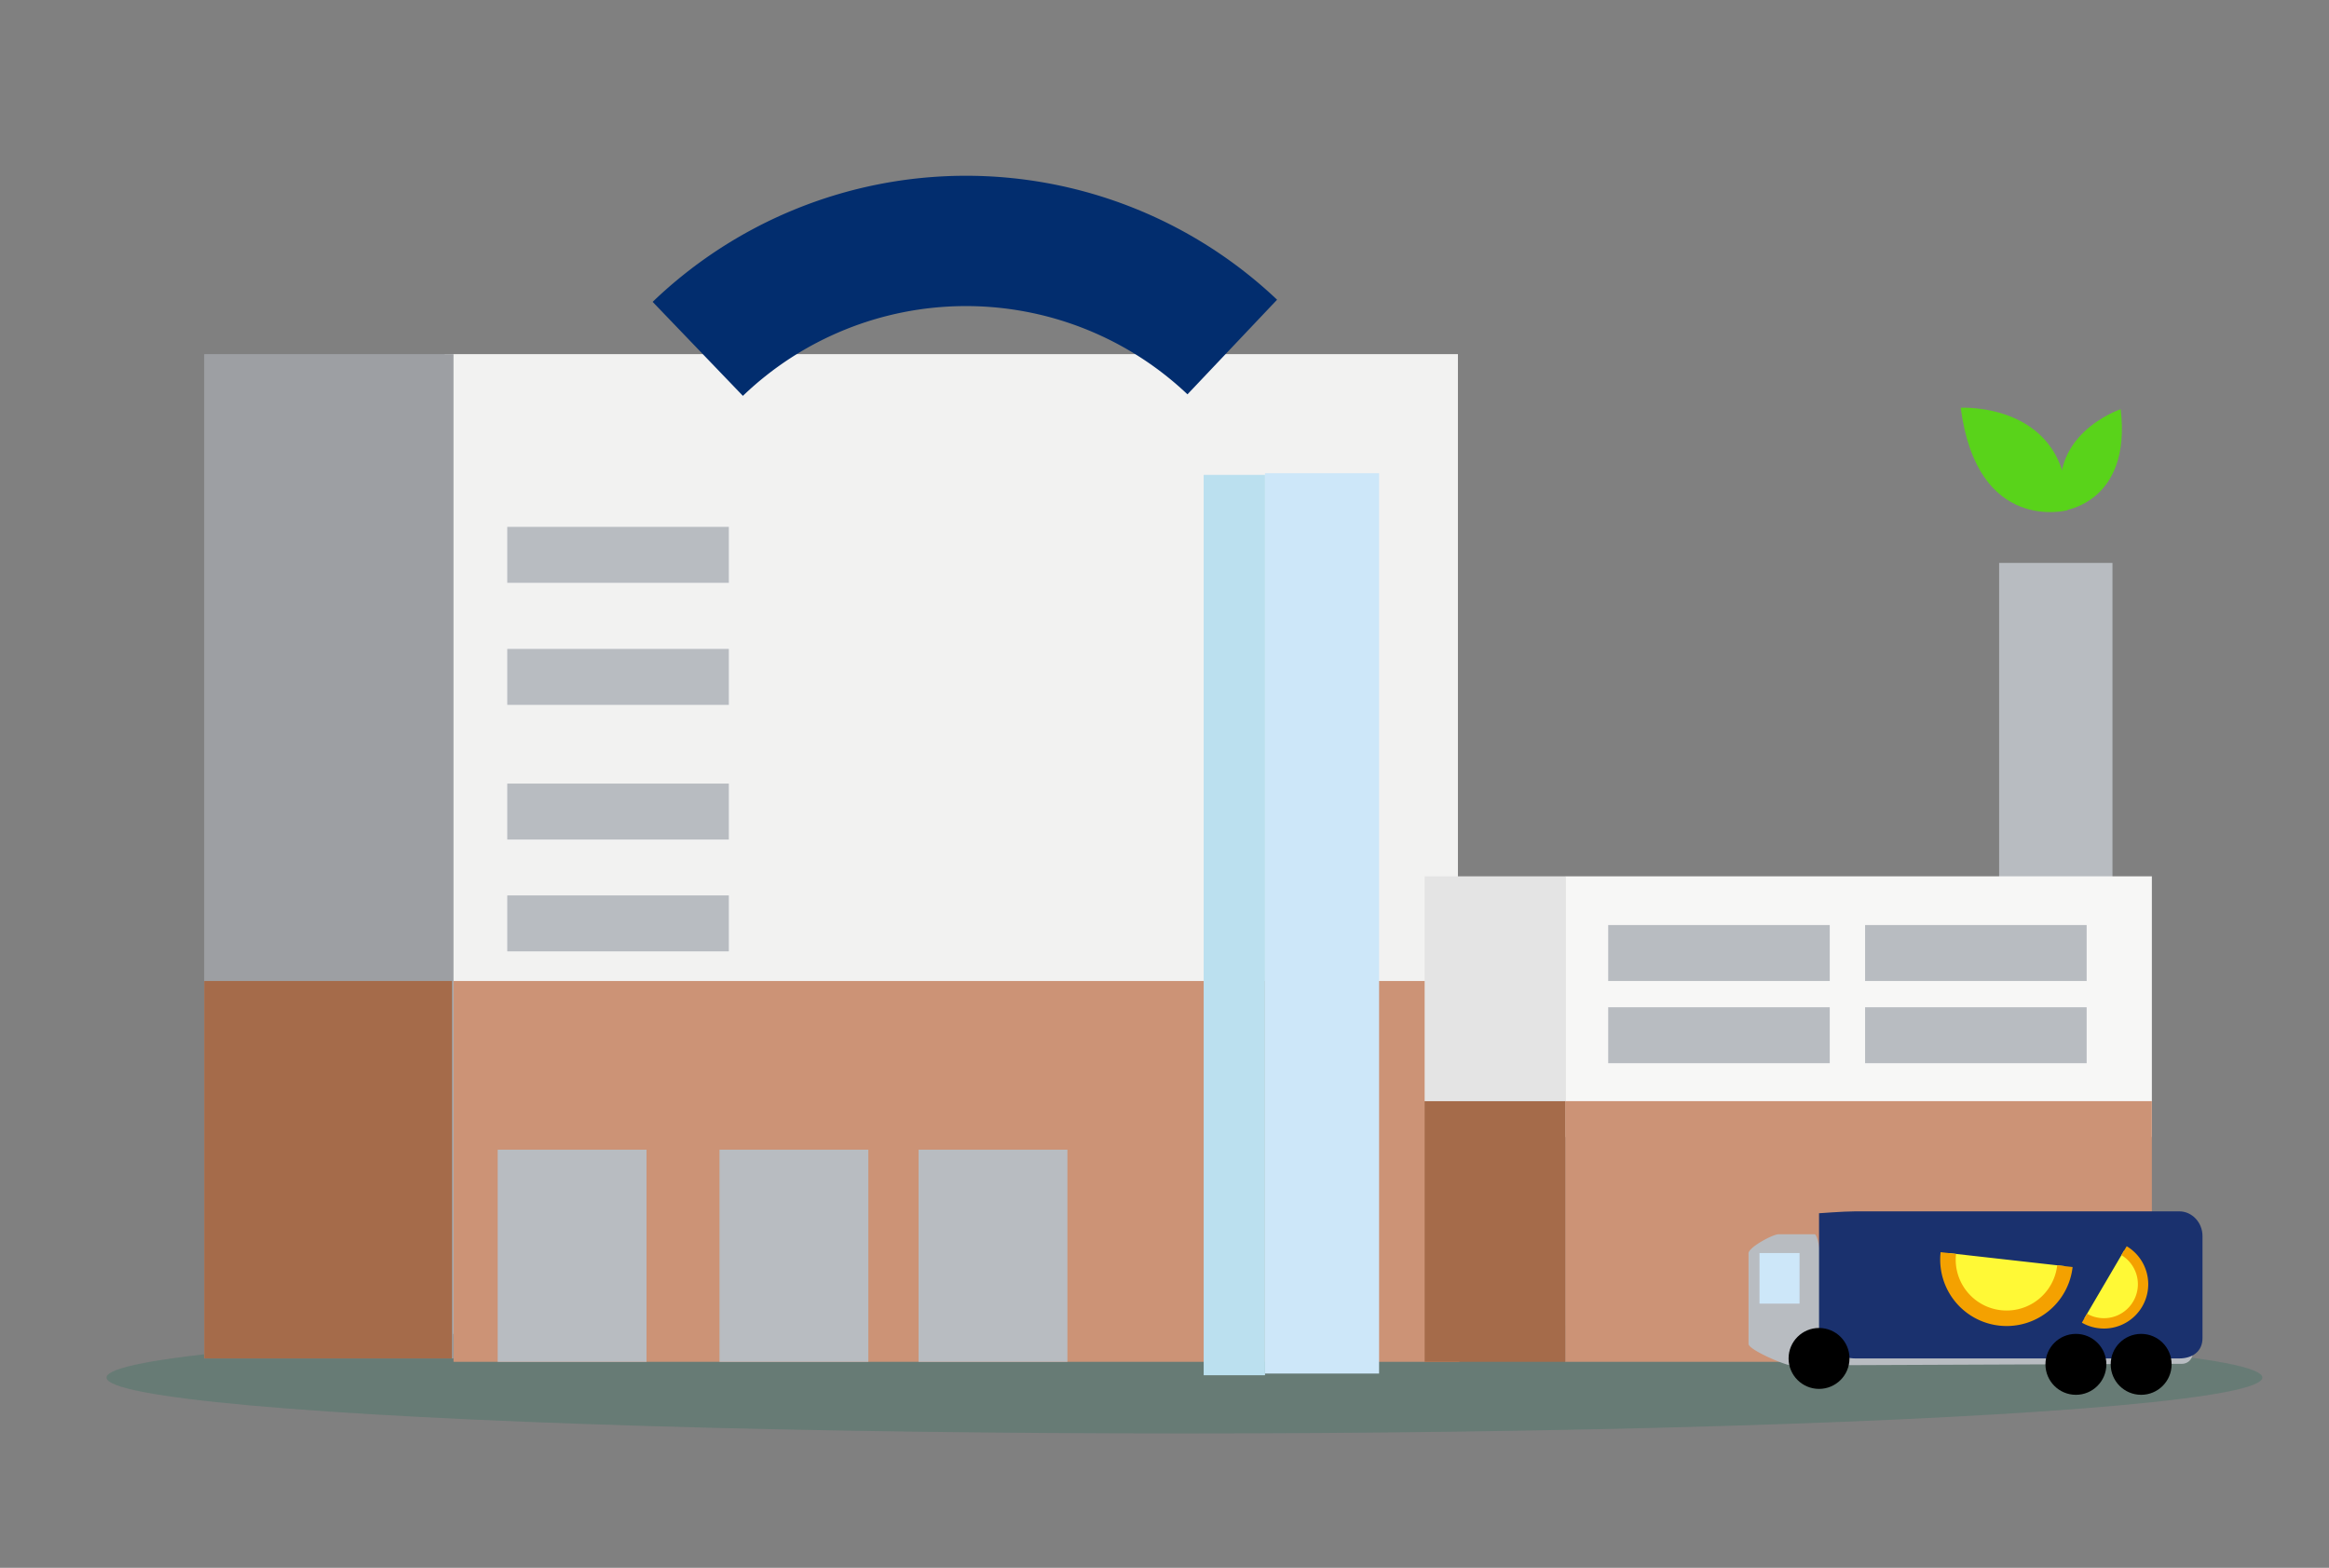 <svg id="Layer_2" data-name="Layer 2" xmlns="http://www.w3.org/2000/svg" viewBox="0 0 1047.4 705.03"><rect x="0" y="0" width="1047.4" height="705.03" fill="#808080" stroke="none"/><defs><style>.cls-1{fill:#1a6d57;opacity:0.24;}.cls-2{fill:#59d31a;}.cls-3{fill:#f2f2f1;}.cls-4{fill:#9d9fa3;}.cls-5{fill:#b8bcc1;}.cls-6{fill:#f7f7f6;}.cls-7{fill:#cc9376;}.cls-8{fill:#a56b4a;}.cls-9{fill:#e4e4e4;}.cls-10{fill:#bbe0ef;}.cls-11{fill:#cde7f9;}.cls-12{fill:none;stroke:#022d6e;stroke-width:58.6px;}.cls-12,.cls-14,.cls-15{stroke-miterlimit:10;}.cls-13{fill:#1a316e;}.cls-14,.cls-15{fill:#fff936;stroke:#f4a100;}.cls-14{stroke-width:4.65px;}.cls-15{stroke-width:6.97px;}</style></defs><title>biosykli</title><ellipse class="cls-1" cx="532.67" cy="619.47" rx="484.76" ry="25.14"/><path class="cls-2" d="M929.78,229.44s-40.59,10.92-48-46.08C881.73,183.36,930.61,180.63,929.78,229.44Z"/><path class="cls-2" d="M928.15,229.59s30.55-3.52,25.57-45.57C953.72,184,918.8,195.57,928.15,229.59Z"/><rect class="cls-3" x="199.99" y="159.25" width="455.67" height="440.59"/><rect class="cls-4" x="91.83" y="159.25" width="112.12" height="451.62"/><rect class="cls-5" x="899.05" y="253.14" width="50.97" height="337.7"/><rect class="cls-6" x="703.91" y="394.07" width="263.83" height="117.22"/><rect class="cls-7" x="703.91" y="495.17" width="263.83" height="117.22"/><rect class="cls-7" x="203.95" y="441.14" width="452.37" height="171.25"/><rect class="cls-8" x="640.69" y="495.17" width="63.22" height="117.22"/><rect class="cls-5" x="223.82" y="517" width="66.93" height="95.39"/><rect class="cls-5" x="323.58" y="517" width="66.93" height="95.39"/><rect class="cls-5" x="413.11" y="517" width="66.93" height="95.39"/><rect class="cls-8" x="91.83" y="441.14" width="111.43" height="169.73"/><rect class="cls-9" x="640.69" y="394.07" width="63.22" height="101.11"/><rect class="cls-5" x="723.24" y="415.98" width="99.64" height="25.16"/><rect class="cls-5" x="838.77" y="415.98" width="99.64" height="25.16"/><rect class="cls-5" x="723.24" y="452.95" width="99.64" height="25.16"/><rect class="cls-10" x="352.69" y="402.19" width="404.87" height="27.59" transform="translate(971.1 -139.13) rotate(90)"/><rect class="cls-11" x="392.12" y="389.6" width="404.87" height="51.29" transform="translate(1009.8 -179.32) rotate(90)"/><rect class="cls-5" x="838.77" y="452.95" width="99.64" height="25.16"/><rect class="cls-5" x="228.13" y="402.66" width="99.64" height="25.16"/><rect class="cls-5" x="228.13" y="352.37" width="99.64" height="25.16"/><rect class="cls-5" x="228.13" y="291.81" width="99.64" height="25.16"/><rect class="cls-5" x="228.13" y="236.92" width="99.64" height="25.16"/><path class="cls-12" d="M313.8,156.88a174.15,174.15,0,0,1,240.38-.83"/><path class="cls-5" d="M981.29,613.29,805.55,614c-2.66,0-19.2-7-19.2-9.67V563.58c0-2.66,10.89-8.55,13.54-8.55l16.17,0c2.66,0,6.41,35,2,34.53l168.06,18.86A4.85,4.85,0,0,1,981.29,613.29Z"/><path class="cls-13" d="M980.06,610.87H834.39c-5.74,0-10.44-3-16.33-8.39V545.57c-.46.09,10.59-.84,16.33-.84H980.06c5.75,0,10.45,5,10.45,11.14v45.86C990.51,607.86,985.81,610.87,980.06,610.87Z"/><path class="cls-14" d="M955.23,562.41a17.6,17.6,0,0,1-17.81,30.36"/><path class="cls-15" d="M928.63,569.38a26.38,26.38,0,0,1-52.43-5.9"/><circle cx="818.06" cy="610.87" r="13.7"/><circle cx="933.58" cy="613.53" r="13.7"/><circle cx="962.92" cy="613.53" r="13.7"/><rect class="cls-11" x="791.28" y="563.48" width="18.02" height="22.74"/></svg>